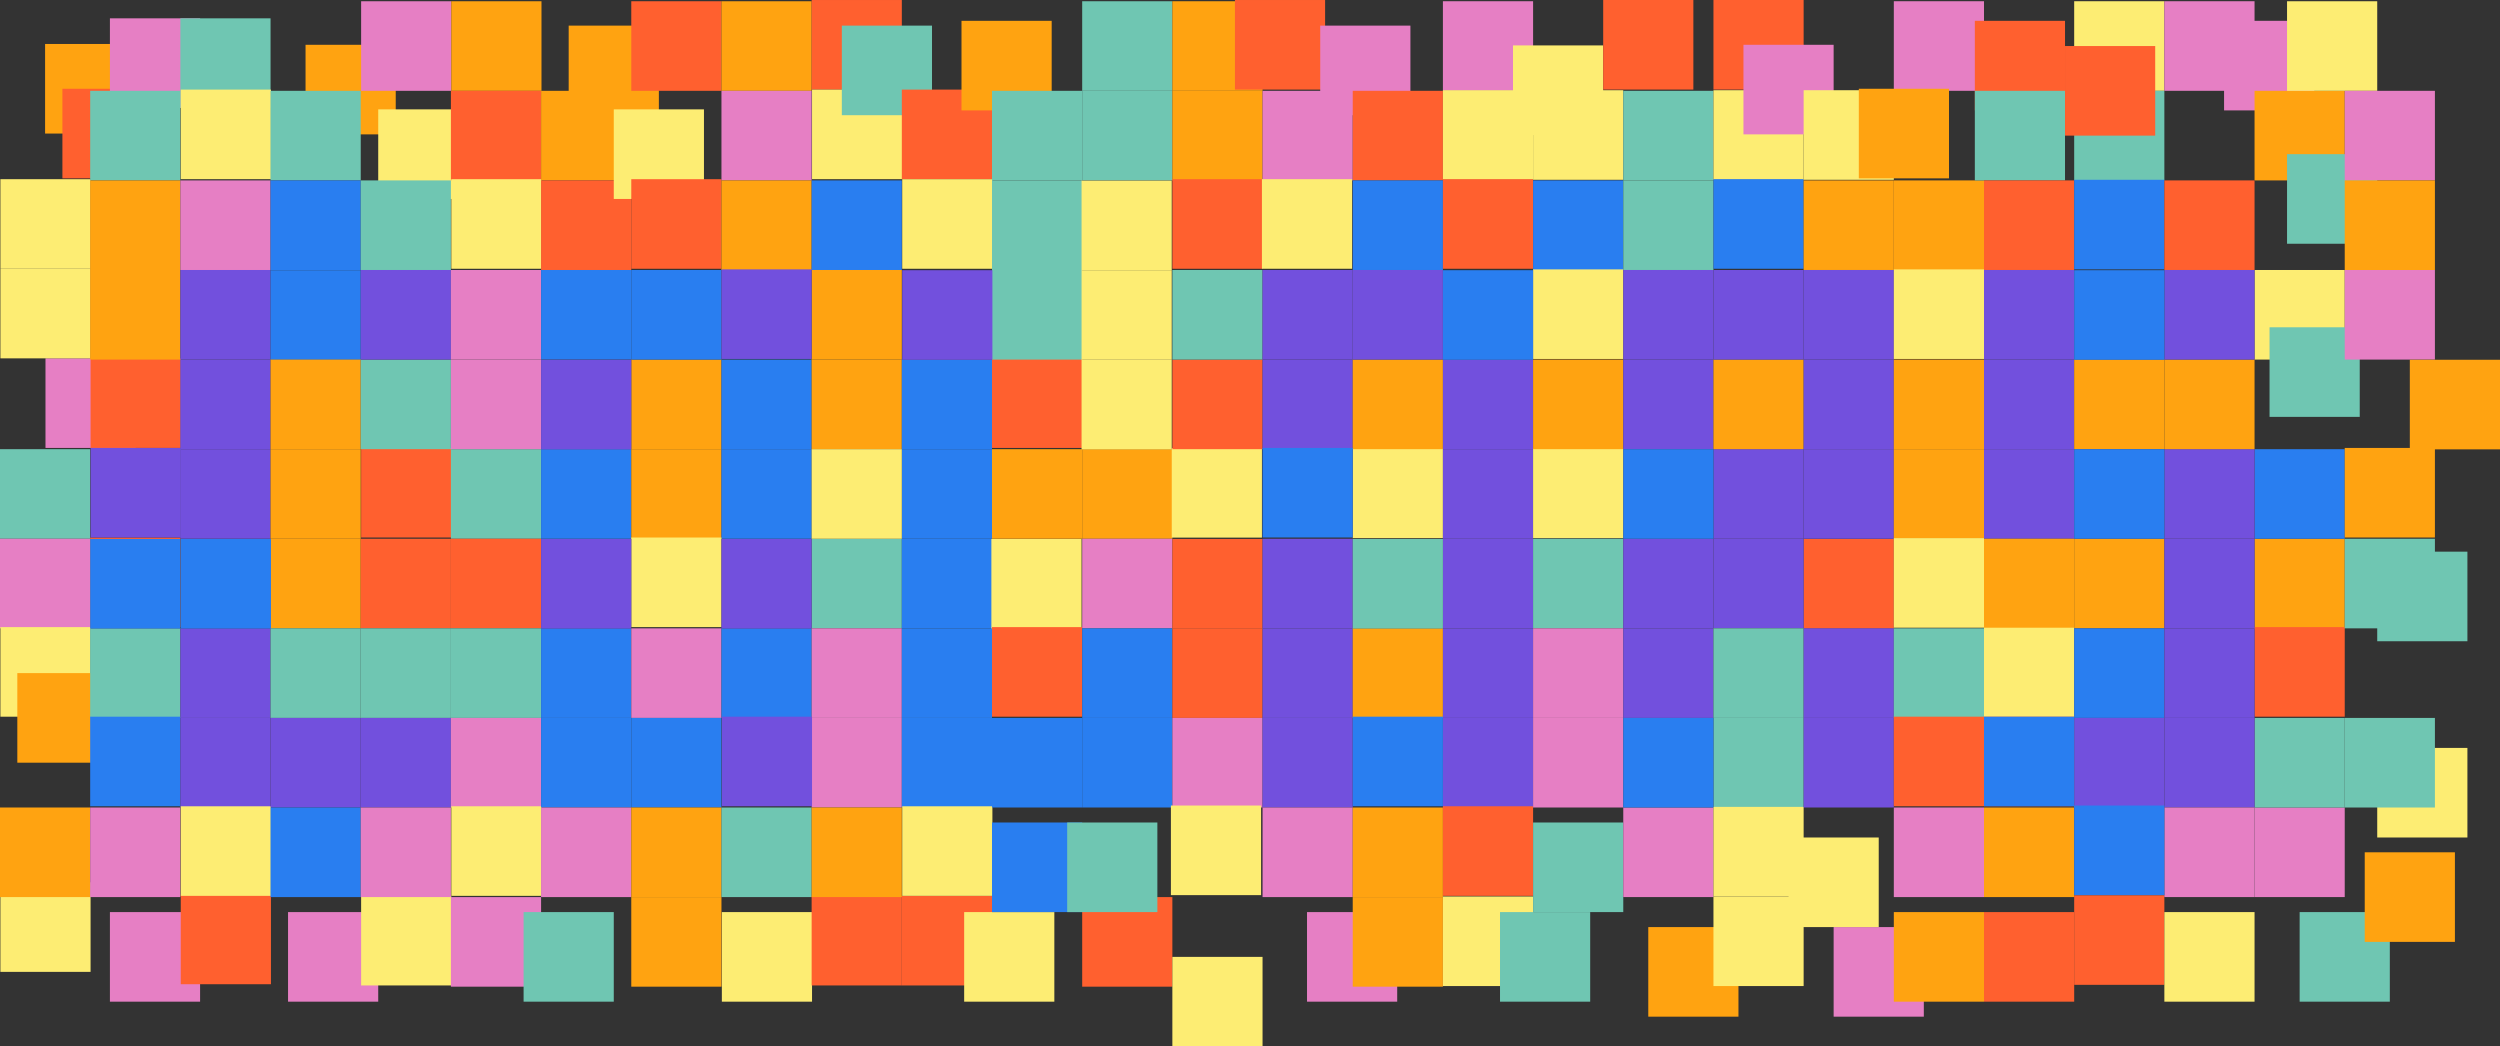<?xml version="1.0" encoding="utf-8"?>
<!-- Generator: Adobe Illustrator 16.0.0, SVG Export Plug-In . SVG Version: 6.00 Build 0)  -->
<!DOCTYPE svg PUBLIC "-//W3C//DTD SVG 1.1//EN" "http://www.w3.org/Graphics/SVG/1.1/DTD/svg11.dtd">
<svg version="1.1" id="Layer_1" xmlns="http://www.w3.org/2000/svg" xmlns:xlink="http://www.w3.org/1999/xlink" x="0px" y="0px"
	 width="999.991px" height="418.584px" viewBox="0 0 999.991 418.584" enable-background="new 0 0 999.991 418.584"
	 xml:space="preserve">
<rect x="0" y="0" width="999.991" height="418.584" fill="#333333" stroke="none"/>
<rect x="18.036" y="17.59" fill="#FFA311" width="36.072" height="35.833"/>
<rect x="24.964" y="35.507" fill="#FF602F" width="36.072" height="35.834"/>
<rect x="0.159" y="71.673" fill="#FDED73" width="36.072" height="35.834"/>
<rect y="179.666" fill="#6FC6B2" width="36.072" height="35.834"/>
<rect x="18.195" y="143.34" fill="#E67FC4" width="36.072" height="35.834"/>
<rect x="0.159" y="107.507" fill="#FDED73" width="36.072" height="35.834"/>
<rect y="215.499" fill="#E67FC4" width="36.072" height="35.833"/>
<rect x="0.159" y="250.842" fill="#FDED73" width="36.072" height="35.835"/>
<rect x="6.928" y="269.242" fill="#FFA311" width="36.072" height="35.834"/>
<rect x="0.159" y="352.912" fill="#FDED73" width="36.072" height="35.834"/>
<rect y="322.999" fill="#FFA311" width="36.072" height="35.834"/>
<rect x="43.964" y="7.33" fill="#E67FC4" width="36.072" height="35.833"/>
<rect x="36.073" y="36.33" fill="#6FC6B2" width="36.072" height="35.834"/>
<rect x="36.073" y="72.164" fill="#FFA311" width="36.072" height="35.834"/>
<rect x="36.231" y="143.34" fill="#FF602F" width="36.072" height="35.834"/>
<rect x="36.073" y="107.997" fill="#FFA311" width="36.072" height="35.834"/>
<rect x="36.073" y="215.006" fill="#FF602F" width="36.072" height="35.833"/>
<rect x="36.073" y="251.332" fill="#6FC6B2" width="36.072" height="35.835"/>
<rect x="36.073" y="286.673" fill="#297EF0" width="36.072" height="35.834"/>
<rect x="43.964" y="364.833" fill="#E67FC4" width="36.072" height="35.834"/>
<rect x="36.073" y="322.999" fill="#E67FC4" width="36.072" height="35.834"/>
<rect x="72.146" y="7.33" fill="#6FC6B2" width="36.072" height="35.833"/>
<rect x="72.304" y="35.839" fill="#FDED73" width="36.072" height="35.834"/>
<rect x="72.146" y="72.164" fill="#E67FC4" width="36.072" height="35.834"/>
<rect x="72.146" y="179.665" fill="#7250DD" width="36.072" height="35.834"/>
<rect x="72.146" y="143.831" fill="#7250DD" width="36.072" height="35.834"/>
<rect x="72.146" y="107.997" fill="#7250DD" width="36.072" height="35.834"/>
<rect x="72.146" y="251.332" fill="#7250DD" width="36.072" height="35.835"/>
<rect x="72.146" y="287.165" fill="#7250DD" width="36.072" height="35.834"/>
<rect x="72.304" y="357.851" fill="#FF602F" width="36.072" height="35.834"/>
<rect x="72.304" y="322.509" fill="#FDED73" width="36.072" height="35.834"/>
<rect x="122.217" y="17.917" fill="#FFA311" width="36.072" height="35.833"/>
<rect x="108.217" y="36.329" fill="#6FC6B2" width="36.072" height="35.834"/>
<rect x="108.217" y="72.163" fill="#297EF0" width="36.072" height="35.834"/>
<rect x="108.217" y="108.074" fill="#297EF0" width="36.072" height="35.834"/>
<rect x="108.217" y="143.83" fill="#FFA311" width="36.072" height="35.834"/>
<rect x="108.217" y="215.498" fill="#FFA311" width="36.072" height="35.833"/>
<rect x="108.217" y="251.331" fill="#6FC6B2" width="36.072" height="35.834"/>
<rect x="108.217" y="287.165" fill="#7250DD" width="36.072" height="35.834"/>
<rect x="115.217" y="364.833" fill="#E67FC4" width="36.072" height="35.834"/>
<rect x="108.217" y="322.997" fill="#297EF0" width="36.072" height="35.834"/>
<rect x="144.449" y="0.498" fill="#E67FC4" width="36.072" height="35.833"/>
<rect x="151.29" y="43.746" fill="#FDED73" width="36.072" height="35.834"/>
<rect x="144.29" y="72.162" fill="#6FC6B2" width="36.072" height="35.834"/>
<rect x="144.449" y="179.173" fill="#FF602F" width="36.072" height="35.834"/>
<rect x="144.29" y="143.83" fill="#6FC6B2" width="36.072" height="35.834"/>
<rect x="144.29" y="107.996" fill="#7250DD" width="36.072" height="35.834"/>
<rect x="144.29" y="215.497" fill="#FF602F" width="36.072" height="35.833"/>
<rect x="144.29" y="251.331" fill="#6FC6B2" width="36.072" height="35.834"/>
<rect x="144.29" y="287.164" fill="#7250DD" width="36.072" height="35.834"/>
<rect x="144.449" y="358.341" fill="#FDED73" width="36.072" height="35.834"/>
<rect x="144.29" y="322.997" fill="#E67FC4" width="36.072" height="35.834"/>
<rect x="180.522" y="0.498" fill="#FFA311" width="36.072" height="35.833"/>
<rect x="180.363" y="36.329" fill="#FF602F" width="36.072" height="35.834"/>
<rect x="180.521" y="71.672" fill="#FDED73" width="36.072" height="35.834"/>
<rect x="180.363" y="179.664" fill="#6FC6B2" width="36.072" height="35.834"/>
<rect x="180.363" y="143.83" fill="#E67FC4" width="36.072" height="35.834"/>
<rect x="180.363" y="107.996" fill="#E67FC4" width="36.072" height="35.834"/>
<rect x="180.363" y="215.498" fill="#FF602F" width="36.072" height="35.833"/>
<rect x="180.363" y="251.331" fill="#6FC6B2" width="36.072" height="35.834"/>
<rect x="180.363" y="287.165" fill="#E67FC4" width="36.072" height="35.834"/>
<rect x="180.363" y="358.833" fill="#E67FC4" width="36.072" height="35.834"/>
<rect x="180.521" y="322.507" fill="#FDED73" width="36.072" height="35.834"/>
<rect x="227.472" y="10.249" fill="#FFA311" width="36.072" height="35.833"/>
<rect x="216.436" y="36.329" fill="#FFA311" width="36.072" height="35.834"/>
<rect x="216.436" y="72.162" fill="#FF602F" width="36.072" height="35.834"/>
<rect x="216.436" y="179.664" fill="#297EF0" width="36.072" height="35.834"/>
<rect x="216.436" y="107.996" fill="#297EF0" width="36.072" height="35.834"/>
<rect x="216.436" y="251.331" fill="#297EF0" width="36.072" height="35.834"/>
<rect x="216.436" y="287.163" fill="#297EF0" width="36.072" height="35.834"/>
<rect x="209.436" y="364.833" fill="#6FC6B2" width="36.072" height="35.834"/>
<rect x="216.436" y="322.997" fill="#E67FC4" width="36.072" height="35.834"/>
<rect x="252.508" y="0.495" fill="#FF602F" width="36.072" height="35.833"/>
<rect x="245.508" y="43.746" fill="#FDED73" width="36.072" height="35.834"/>
<rect x="252.508" y="71.673" fill="#FF602F" width="36.072" height="35.834"/>
<rect x="252.508" y="179.664" fill="#FFA311" width="36.072" height="35.834"/>
<rect x="252.508" y="143.83" fill="#FFA311" width="36.072" height="35.834"/>
<rect x="252.508" y="107.996" fill="#297EF0" width="36.072" height="35.834"/>
<rect x="252.508" y="251.331" fill="#E67FC4" width="36.072" height="35.834"/>
<rect x="252.508" y="287.163" fill="#297EF0" width="36.072" height="35.834"/>
<rect x="252.508" y="358.831" fill="#FFA311" width="36.072" height="35.834"/>
<rect x="252.508" y="322.997" fill="#FFA311" width="36.072" height="35.834"/>
<rect x="288.58" y="0.498" fill="#FFA311" width="36.072" height="35.833"/>
<rect x="288.58" y="36.328" fill="#E67FC4" width="36.072" height="35.834"/>
<rect x="288.58" y="72.161" fill="#FFA311" width="36.072" height="35.834"/>
<rect x="288.58" y="179.663" fill="#297EF0" width="36.072" height="35.834"/>
<rect x="288.58" y="143.829" fill="#297EF0" width="36.072" height="35.834"/>
<rect x="288.58" y="251.33" fill="#297EF0" width="36.072" height="35.833"/>
<rect x="288.739" y="364.833" fill="#FDED73" width="36.072" height="35.834"/>
<rect x="288.58" y="322.995" fill="#6FC6B2" width="36.072" height="35.834"/>
<rect x="324.653" y="0.004" fill="#FF602F" width="36.071" height="35.833"/>
<rect x="324.812" y="35.836" fill="#FDED73" width="36.072" height="35.834"/>
<rect x="324.653" y="72.161" fill="#297EF0" width="36.072" height="35.834"/>
<rect x="36.073" y="215.575" fill="#297EF0" width="36.072" height="35.834"/>
<rect x="324.653" y="143.828" fill="#FFA311" width="36.072" height="35.834"/>
<rect x="324.653" y="107.994" fill="#FFA311" width="36.072" height="35.834"/>
<rect x="324.653" y="215.496" fill="#6FC6B2" width="36.071" height="35.833"/>
<rect x="324.653" y="251.329" fill="#E67FC4" width="36.072" height="35.834"/>
<rect x="324.653" y="287.163" fill="#E67FC4" width="36.072" height="35.834"/>
<rect x="324.653" y="358.342" fill="#FF602F" width="36.072" height="35.834"/>
<rect x="324.653" y="322.995" fill="#FFA311" width="36.072" height="35.834"/>
<rect x="336.726" y="10.249" fill="#6FC6B2" width="36.072" height="35.833"/>
<rect x="360.726" y="35.841" fill="#FF602F" width="36.072" height="35.834"/>
<rect x="360.884" y="71.673" fill="#FDED73" width="36.072" height="35.834"/>
<rect x="360.726" y="179.666" fill="#297EF0" width="36.072" height="35.834"/>
<rect x="360.726" y="143.832" fill="#297EF0" width="36.072" height="35.834"/>
<rect x="360.726" y="215.499" fill="#297EF0" width="36.072" height="35.833"/>
<rect x="360.726" y="251.333" fill="#297EF0" width="36.072" height="35.834"/>
<rect x="360.726" y="287.166" fill="#297EF0" width="36.072" height="35.834"/>
<rect x="360.726" y="358.345" fill="#FF602F" width="36.072" height="35.834"/>
<rect x="360.884" y="322.509" fill="#FDED73" width="36.072" height="35.834"/>
<rect x="384.597" y="8.33" fill="#FFA311" width="36.072" height="35.833"/>
<rect x="396.798" y="36.33" fill="#6FC6B2" width="36.072" height="35.834"/>
<rect x="396.798" y="72.164" fill="#6FC6B2" width="36.072" height="35.834"/>
<rect x="396.798" y="179.666" fill="#FFA311" width="36.072" height="35.834"/>
<rect x="396.798" y="143.342" fill="#FF602F" width="36.072" height="35.834"/>
<rect x="396.798" y="107.997" fill="#6FC6B2" width="36.072" height="35.834"/>
<rect x="396.549" y="215.575" fill="#FDED73" width="36.072" height="35.833"/>
<rect x="396.798" y="250.843" fill="#FF602F" width="36.072" height="35.835"/>
<rect x="396.798" y="287.165" fill="#297EF0" width="36.072" height="35.834"/>
<rect x="385.662" y="364.833" fill="#FDED73" width="36.072" height="35.834"/>
<rect x="396.798" y="328.999" fill="#297EF0" width="36.072" height="35.834"/>
<rect x="432.871" y="0.497" fill="#6FC6B2" width="36.072" height="35.833"/>
<rect x="432.871" y="36.33" fill="#6FC6B2" width="36.072" height="35.834"/>
<rect x="432.622" y="72.24" fill="#FDED73" width="36.072" height="35.834"/>
<rect x="432.871" y="179.665" fill="#FFA311" width="36.072" height="35.834"/>
<rect x="432.622" y="143.907" fill="#FDED73" width="36.072" height="35.834"/>
<rect x="432.622" y="108.073" fill="#FDED73" width="36.072" height="35.834"/>
<rect x="432.871" y="215.499" fill="#E67FC4" width="36.072" height="35.833"/>
<rect x="432.871" y="251.332" fill="#297EF0" width="36.072" height="35.835"/>
<rect x="432.871" y="287.165" fill="#297EF0" width="36.072" height="35.834"/>
<rect x="432.871" y="358.833" fill="#FF602F" width="36.072" height="35.834"/>
<rect x="426.871" y="328.999" fill="#6FC6B2" width="36.072" height="35.834"/>
<rect x="468.943" y="0.496" fill="#FFA311" width="36.072" height="35.833"/>
<rect x="468.943" y="36.329" fill="#FFA311" width="36.072" height="35.834"/>
<rect x="468.943" y="71.673" fill="#FF602F" width="36.072" height="35.834"/>
<rect x="468.694" y="179.213" fill="#FDED73" width="36.072" height="35.834"/>
<rect x="468.943" y="143.83" fill="#FF602F" width="36.072" height="35.834"/>
<rect x="468.943" y="107.996" fill="#6FC6B2" width="36.072" height="35.834"/>
<rect x="468.943" y="215.575" fill="#FF602F" width="36.072" height="35.833"/>
<rect x="468.943" y="251.331" fill="#FF602F" width="36.072" height="35.834"/>
<rect x="468.943" y="287.165" fill="#E67FC4" width="36.072" height="35.834"/>
<rect x="468.943" y="382.75" fill="#FDED73" width="36.072" height="35.834"/>
<rect x="468.358" y="322.212" fill="#FDED73" width="36.072" height="35.834"/>
<rect x="493.963" y="0.006" fill="#FF602F" width="36.073" height="35.833"/>
<rect x="505.015" y="36.329" fill="#E67FC4" width="36.073" height="35.834"/>
<rect x="504.766" y="71.669" fill="#FDED73" width="36.073" height="35.834"/>
<rect x="505.015" y="143.83" fill="#7250DD" width="36.073" height="35.834"/>
<rect x="505.015" y="107.996" fill="#7250DD" width="36.073" height="35.834"/>
<rect x="505.015" y="215.497" fill="#7250DD" width="36.073" height="35.833"/>
<rect x="505.015" y="251.331" fill="#7250DD" width="36.073" height="35.834"/>
<rect x="505.015" y="287.164" fill="#7250DD" width="36.073" height="35.834"/>
<rect x="522.803" y="364.833" fill="#E67FC4" width="36.072" height="35.834"/>
<rect x="505.015" y="322.997" fill="#E67FC4" width="36.073" height="35.834"/>
<rect x="528.087" y="10.249" fill="#E67FC4" width="36.071" height="35.833"/>
<rect x="541.087" y="36.327" fill="#FF602F" width="36.072" height="35.834"/>
<rect x="541.087" y="72.161" fill="#297EF0" width="36.072" height="35.834"/>
<rect x="541.087" y="179.418" fill="#FDED73" width="36.072" height="35.834"/>
<rect x="541.087" y="143.828" fill="#FFA311" width="36.072" height="35.834"/>
<rect x="541.087" y="107.994" fill="#7250DD" width="36.072" height="35.834"/>
<rect x="541.087" y="251.329" fill="#FFA311" width="36.072" height="35.834"/>
<rect x="541.087" y="358.831" fill="#FFA311" width="36.072" height="35.834"/>
<rect x="541.087" y="322.999" fill="#FFA311" width="36.072" height="35.834"/>
<rect x="577.16" y="0.493" fill="#E67FC4" width="36.071" height="35.833"/>
<rect x="577.16" y="36.083" fill="#FDED73" width="36.072" height="35.834"/>
<rect x="577.16" y="71.671" fill="#FF602F" width="36.072" height="35.834"/>
<rect x="577.16" y="179.662" fill="#7250DD" width="36.072" height="35.834"/>
<rect x="577.16" y="143.828" fill="#7250DD" width="36.072" height="35.834"/>
<rect x="577.16" y="215.495" fill="#7250DD" width="36.071" height="35.833"/>
<rect x="577.16" y="251.329" fill="#7250DD" width="36.072" height="35.834"/>
<rect x="577.16" y="287.161" fill="#7250DD" width="36.072" height="35.834"/>
<rect x="577.16" y="358.585" fill="#FDED73" width="36.072" height="35.834"/>
<rect x="577.16" y="322.506" fill="#FF602F" width="36.072" height="35.834"/>
<rect x="901.811" y="322.993" fill="#E67FC4" width="36.072" height="35.834"/>
<rect x="919.846" y="364.833" fill="#6FC6B2" width="36.072" height="35.834"/>
<rect x="605.197" y="18.166" fill="#FDED73" width="36.072" height="35.833"/>
<rect x="613.232" y="36.083" fill="#FDED73" width="36.072" height="35.834"/>
<rect x="613.232" y="72.16" fill="#297EF0" width="36.072" height="35.834"/>
<rect x="613.232" y="179.417" fill="#FDED73" width="36.072" height="35.834"/>
<rect x="613.232" y="143.828" fill="#FFA311" width="36.072" height="35.834"/>
<rect x="613.232" y="107.75" fill="#FDED73" width="36.072" height="35.834"/>
<rect x="613.232" y="215.495" fill="#6FC6B2" width="36.072" height="35.833"/>
<rect x="613.232" y="251.329" fill="#E67FC4" width="36.072" height="35.834"/>
<rect x="613.232" y="287.161" fill="#E67FC4" width="36.072" height="35.834"/>
<rect x="600" y="364.833" fill="#6FC6B2" width="36.072" height="35.834"/>
<rect x="613.232" y="328.999" fill="#6FC6B2" width="36.072" height="35.834"/>
<rect x="950.883" y="299.161" fill="#FDED73" width="36.072" height="35.834"/>
<rect x="945.883" y="340.916" fill="#FFA311" width="36.072" height="35.834"/>
<rect x="641.27" fill="#FF602F" width="36.071" height="35.833"/>
<rect x="649.305" y="36.326" fill="#6FC6B2" width="36.072" height="35.834"/>
<rect x="649.305" y="72.159" fill="#6FC6B2" width="36.072" height="35.834"/>
<rect x="649.305" y="143.827" fill="#7250DD" width="36.072" height="35.834"/>
<rect x="649.305" y="107.993" fill="#7250DD" width="36.072" height="35.834"/>
<rect x="649.305" y="215.494" fill="#7250DD" width="36.071" height="35.833"/>
<rect x="649.305" y="251.328" fill="#7250DD" width="36.072" height="35.833"/>
<rect x="721.449" y="215.575" fill="#FF602F" width="36.072" height="35.834"/>
<rect x="901.812" y="215.499" fill="#FFA311" width="36.072" height="35.834"/>
<rect x="659.305" y="370.829" fill="#FFA311" width="36.072" height="35.834"/>
<rect x="649.305" y="322.993" fill="#E67FC4" width="36.072" height="35.834"/>
<rect x="901.813" y="250.841" fill="#FF602F" width="36.072" height="35.834"/>
<rect x="901.812" y="287.167" fill="#6FC6B2" width="36.072" height="35.834"/>
<rect x="685.377" y="0.002" fill="#FF602F" width="36.071" height="35.833"/>
<rect x="685.377" y="36.081" fill="#FDED73" width="36.072" height="35.834"/>
<rect x="685.377" y="71.669" fill="#297EF0" width="36.072" height="35.834"/>
<rect x="685.377" y="179.66" fill="#7250DD" width="36.072" height="35.834"/>
<rect x="685.377" y="143.826" fill="#FFA311" width="36.072" height="35.834"/>
<rect x="685.377" y="107.992" fill="#7250DD" width="36.072" height="35.834"/>
<rect x="685.377" y="215.494" fill="#7250DD" width="36.071" height="35.833"/>
<rect x="685.377" y="251.327" fill="#6FC6B2" width="36.072" height="35.834"/>
<rect x="685.377" y="287.161" fill="#6FC6B2" width="36.072" height="35.834"/>
<rect x="937.885" y="215.499" fill="#6FC6B2" width="36.071" height="35.834"/>
<rect x="685.377" y="358.585" fill="#FDED73" width="36.072" height="35.834"/>
<rect x="685.377" y="322.749" fill="#FDED73" width="36.072" height="35.834"/>
<rect x="950.883" y="220.663" fill="#6FC6B2" width="36.072" height="35.833"/>
<rect x="937.885" y="287.167" fill="#6FC6B2" width="36.071" height="35.834"/>
<rect x="697.377" y="17.917" fill="#E67FC4" width="36.072" height="35.833"/>
<rect x="721.449" y="36.082" fill="#FDED73" width="36.072" height="35.834"/>
<rect x="721.449" y="72.16" fill="#FFA311" width="36.072" height="35.834"/>
<rect x="721.449" y="179.661" fill="#7250DD" width="36.072" height="35.834"/>
<rect x="721.449" y="143.827" fill="#7250DD" width="36.072" height="35.834"/>
<rect x="721.449" y="107.993" fill="#7250DD" width="36.072" height="35.834"/>
<rect x="721.449" y="251.328" fill="#7250DD" width="36.072" height="35.835"/>
<rect x="721.449" y="287.161" fill="#7250DD" width="36.072" height="35.834"/>
<rect x="901.811" y="107.998" fill="#FDED73" width="36.072" height="35.834"/>
<rect x="733.449" y="370.829" fill="#E67FC4" width="36.072" height="35.834"/>
<rect x="715.413" y="334.995" fill="#FDED73" width="36.072" height="35.834"/>
<rect x="907.811" y="130.915" fill="#6FC6B2" width="36.072" height="35.834"/>
<rect x="901.811" y="179.666" fill="#297EF0" width="36.072" height="35.834"/>
<rect x="757.521" y="0.492" fill="#E67FC4" width="36.072" height="35.833"/>
<rect x="743.521" y="35.507" fill="#FFA311" width="36.072" height="35.834"/>
<rect x="757.521" y="72.159" fill="#FFA311" width="36.072" height="35.834"/>
<rect x="757.521" y="179.661" fill="#FFA311" width="36.072" height="35.834"/>
<rect x="757.521" y="143.827" fill="#FFA311" width="36.072" height="35.834"/>
<rect x="757.521" y="107.749" fill="#FDED73" width="36.072" height="35.834"/>
<rect x="757.521" y="215.25" fill="#FDED73" width="36.072" height="35.833"/>
<rect x="757.521" y="251.328" fill="#6FC6B2" width="36.072" height="35.835"/>
<rect x="757.521" y="286.669" fill="#FF602F" width="36.072" height="35.834"/>
<rect x="937.883" y="107.998" fill="#E67FC4" width="36.072" height="35.834"/>
<rect x="757.521" y="364.833" fill="#FFA311" width="36.072" height="35.834"/>
<rect x="757.521" y="322.995" fill="#E67FC4" width="36.072" height="35.834"/>
<rect x="963.919" y="143.907" fill="#FFA311" width="36.072" height="35.834"/>
<rect x="937.883" y="179.173" fill="#FFA311" width="36.072" height="35.834"/>
<rect x="789.929" y="8.33" fill="#FF602F" width="36.071" height="35.833"/>
<rect x="789.928" y="36.326" fill="#6FC6B2" width="36.072" height="35.834"/>
<rect x="793.595" y="72.159" fill="#FF602F" width="36.072" height="35.834"/>
<rect x="793.595" y="179.661" fill="#7250DD" width="36.072" height="35.834"/>
<rect x="793.595" y="143.827" fill="#7250DD" width="36.072" height="35.834"/>
<rect x="793.595" y="107.993" fill="#7250DD" width="36.072" height="35.834"/>
<rect x="793.595" y="215.494" fill="#FFA311" width="36.071" height="35.833"/>
<rect x="793.595" y="251.083" fill="#FDED73" width="36.072" height="35.835"/>
<rect x="793.595" y="286.669" fill="#FF602F" width="36.072" height="35.834"/>
<rect x="889.621" y="8.325" fill="#E67FC4" width="36.072" height="35.834"/>
<rect x="793.595" y="364.833" fill="#FF602F" width="36.072" height="35.834"/>
<rect x="793.595" y="322.995" fill="#FFA311" width="36.072" height="35.834"/>
<rect x="901.812" y="36.332" fill="#FFA311" width="36.072" height="35.834"/>
<rect x="914.811" y="61.663" fill="#6FC6B2" width="36.072" height="35.834"/>
<rect x="829.666" y="0.491" fill="#FDED73" width="36.072" height="35.833"/>
<rect x="829.666" y="36.325" fill="#6FC6B2" width="36.072" height="35.834"/>
<rect x="829.666" y="71.914" fill="#297EF0" width="36.072" height="35.834"/>
<rect x="829.666" y="143.826" fill="#FFA311" width="36.072" height="35.834"/>
<rect x="829.666" y="215.493" fill="#FFA311" width="36.072" height="35.833"/>
<rect x="829.666" y="251.327" fill="#297EF0" width="36.072" height="35.834"/>
<rect x="829.666" y="287.161" fill="#7250DD" width="36.072" height="35.834"/>
<rect x="914.811" y="0.498" fill="#FDED73" width="36.072" height="35.834"/>
<rect x="829.666" y="358.093" fill="#FF602F" width="36.072" height="35.834"/>
<rect x="108.217" y="179.666" fill="#FFA311" width="36.072" height="35.834"/>
<rect x="937.883" y="36.33" fill="#E67FC4" width="36.072" height="35.834"/>
<rect x="937.883" y="72.164" fill="#FFA311" width="36.072" height="35.834"/>
<rect x="865.739" y="0.491" fill="#E67FC4" width="36.071" height="35.833"/>
<rect x="826" y="18.415" fill="#FF602F" width="36.072" height="35.834"/>
<rect x="865.739" y="72.158" fill="#FF602F" width="36.072" height="35.834"/>
<rect x="865.739" y="179.659" fill="#7250DD" width="36.072" height="35.834"/>
<rect x="865.739" y="143.825" fill="#FFA311" width="36.072" height="35.834"/>
<rect x="865.739" y="107.991" fill="#7250DD" width="36.072" height="35.834"/>
<rect x="865.739" y="215.493" fill="#7250DD" width="36.071" height="35.833"/>
<rect x="865.739" y="251.326" fill="#7250DD" width="36.072" height="35.835"/>
<rect x="865.739" y="287.159" fill="#7250DD" width="36.072" height="35.834"/>
<rect x="865.739" y="364.833" fill="#FDED73" width="36.072" height="35.834"/>
<rect x="865.739" y="322.993" fill="#E67FC4" width="36.072" height="35.834"/>
<rect x="252.508" y="215.006" fill="#FDED73" width="36.072" height="35.833"/>
<rect x="649.304" y="287.159" fill="#297EF0" width="36.072" height="35.835"/>
<rect x="829.666" y="179.666" fill="#297EF0" width="36.072" height="35.833"/>
<rect x="829.665" y="108.074" fill="#297EF0" width="36.072" height="35.833"/>
<rect x="541.087" y="286.669" fill="#297EF0" width="36.072" height="35.834"/>
<rect x="505.016" y="179.173" fill="#297EF0" width="36.072" height="35.833"/>
<rect x="577.16" y="108.074" fill="#297EF0" width="36.072" height="35.833"/>
<rect x="541.088" y="215.574" fill="#6FC6B2" width="36.072" height="35.834"/>
<rect x="360.884" y="108.074" fill="#7250DD" width="36.072" height="35.834"/>
<rect x="288.58" y="107.749" fill="#7250DD" width="36.072" height="35.834"/>
<rect x="216.435" y="143.907" fill="#7250DD" width="36.072" height="35.834"/>
<rect x="216.436" y="215.574" fill="#7250DD" width="36.072" height="35.834"/>
<rect x="288.58" y="215.574" fill="#7250DD" width="36.072" height="35.834"/>
<rect x="288.739" y="286.673" fill="#7250DD" width="36.072" height="35.834"/>
<rect x="36.231" y="179.173" fill="#7250DD" width="36.072" height="35.834"/>
<rect x="72.304" y="215.575" fill="#297EF0" width="36.072" height="35.833"/>
<rect x="649.305" y="179.666" fill="#297EF0" width="36.072" height="35.833"/>
<rect x="829.666" y="322.213" fill="#297EF0" width="36.072" height="35.833"/>
<rect x="793.594" y="286.67" fill="#297EF0" width="36.072" height="35.833"/>
<rect x="324.652" y="179.666" fill="#FDED73" width="36.072" height="35.834"/>
</svg>
